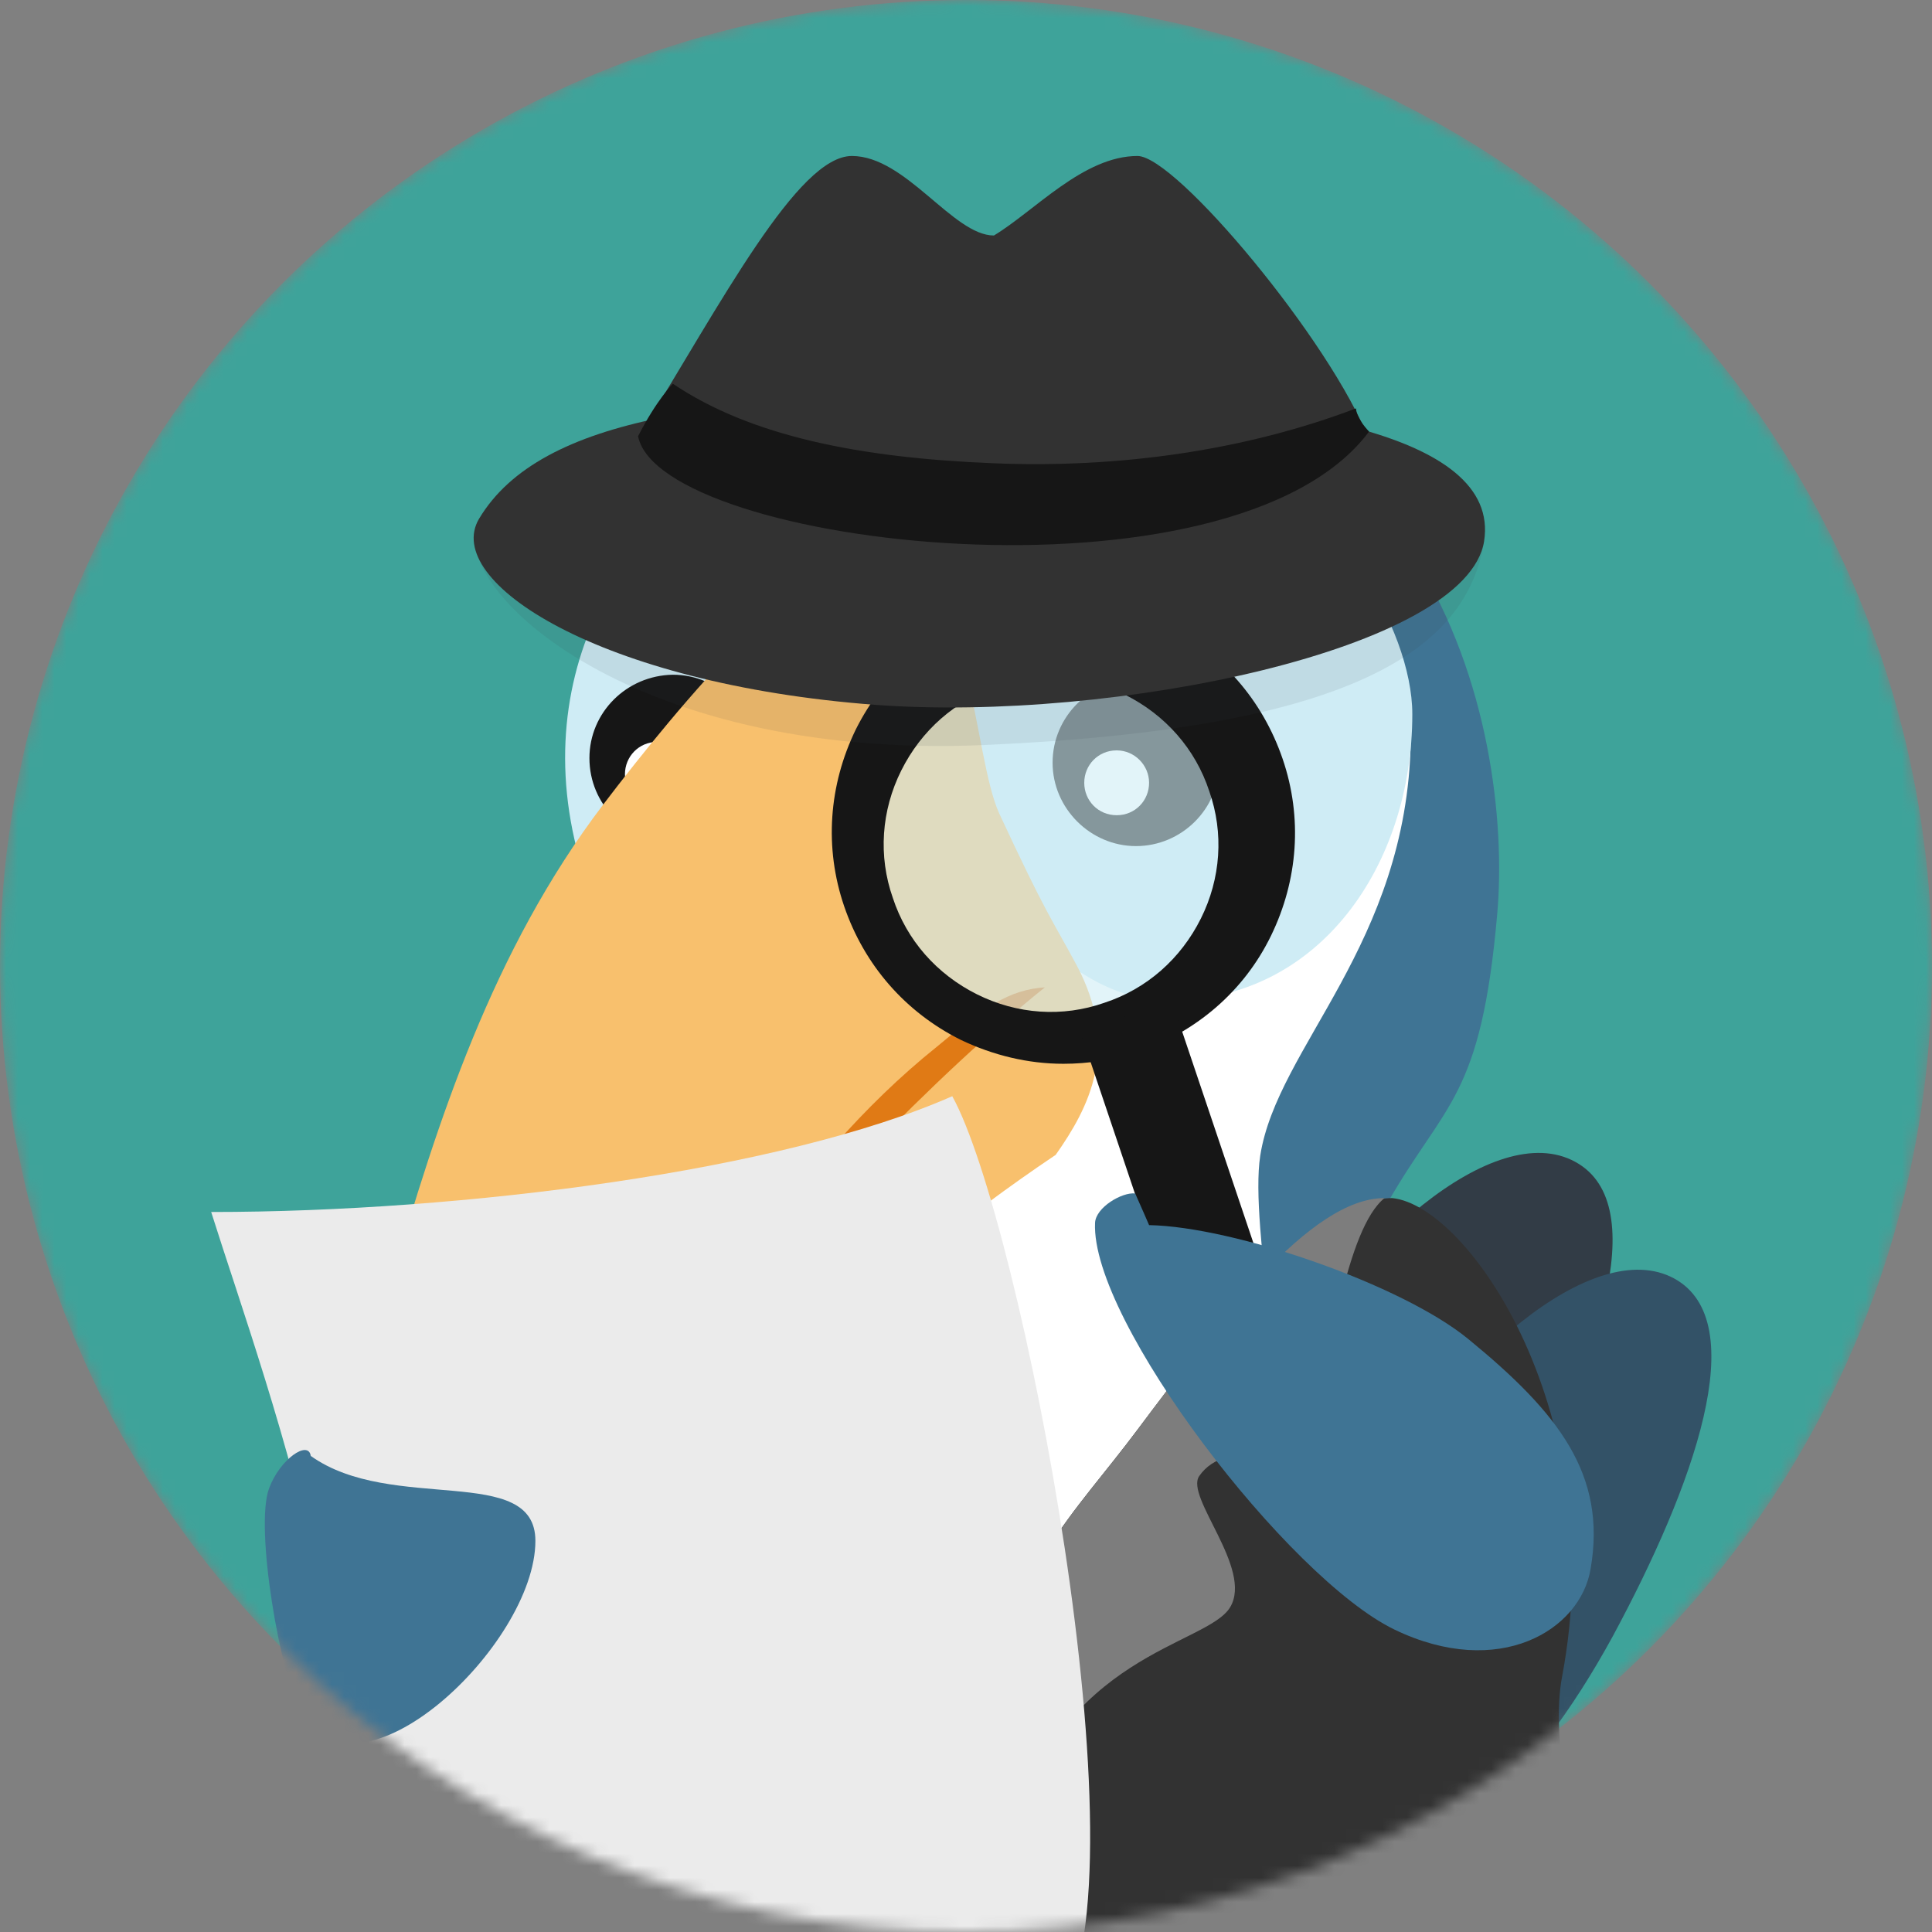 <svg width="160" height="160" viewBox="0 0 160 160" fill="none" xmlns="http://www.w3.org/2000/svg">
<rect x="0" y="0" width="160" height="160" fill="#808080" stroke="none"/>
<mask id="mask0" mask-type="alpha" maskUnits="userSpaceOnUse" x="0" y="0" width="160" height="160">
<circle cx="80" cy="80" r="80" fill="#3EA39A"/>
</mask>
<g mask="url(#mask0)">
<circle cx="80" cy="80" r="80" fill="#3EA39A"/>
<path d="M105.199 115.331C98.551 127.67 96.633 139.369 103.217 142.949C109.866 146.529 118.688 138.154 125.401 125.816C132.049 113.478 137.036 99.797 130.451 96.217C123.802 92.573 111.848 102.993 105.199 115.331Z" fill="#323C46"/>
<path d="M113.382 124.985C106.734 137.323 104.816 149.022 111.4 152.602C118.049 156.182 126.871 147.807 133.584 135.469C140.232 123.131 145.219 109.45 138.634 105.87C131.985 102.29 120.031 112.646 113.382 124.985Z" fill="#335267"/>
<path d="M47.088 112.646C41.143 119.039 39.225 125.432 37.371 142.118C37.115 147.36 39.417 167.369 46.577 176.128C55.591 187.187 61.856 188.594 63.901 187.89C66.011 187.187 68.76 181.625 68.76 181.625L68.696 181.306C72.468 182.456 76.431 183.032 80.523 183.032C84.87 183.032 89.089 182.329 93.053 181.05C93.5 181.881 96.441 187.187 98.295 187.826C100.405 188.53 109.419 185.014 118.433 173.89C134.67 148.766 129.3 112.519 114.916 99.605C119.711 91.23 122.652 90.975 123.994 75.696C125.337 60.417 118.688 27.877 81.61 29.795C47.216 31.521 40.44 71.221 54.76 86.244C59.49 91.55 52.394 107.916 47.088 112.646Z" fill="#3F7494"/>
<path d="M104.368 95.705C102.514 107.852 118.624 154.52 77.007 154.456C65.883 154.008 26.887 145.634 56.358 92.892C63.582 89.824 45.554 49.741 77.518 49.869C85.126 51.275 117.857 45.969 116.834 61.376C116.515 78.253 105.775 86.691 104.368 95.705Z" fill="white"/>
<path d="M67.354 174.657C56.486 172.1 46.896 180.411 39.225 175.296C42.421 160.593 34.111 145.825 34.111 137.579C34.111 115.523 34.494 107.532 45.618 107.532C51.819 107.532 59.426 115.651 62.879 126.071C66.714 137.579 67.993 163.789 67.354 174.657Z" fill="#323232"/>
<path d="M116.962 59.138C116.962 71.604 109.291 82.856 96.825 82.856C84.359 82.856 78.989 64.125 66.331 62.079C61.28 61.312 56.038 87.331 53.545 82.856C41.974 65.723 46.641 49.421 57.381 40.727C62.239 38.297 67.481 45.521 73.746 46.8C80.97 48.27 88.897 38.425 102.003 39.768C110.122 40.599 116.962 51.978 116.962 59.138Z" fill="#CFECF5"/>
<path d="M55.718 69.686C59.49 69.686 62.623 66.618 62.623 62.782C62.623 59.01 59.554 55.878 55.718 55.878C51.883 55.942 48.814 59.01 48.814 62.782C48.814 66.618 51.883 69.686 55.718 69.686Z" fill="#161616"/>
<path d="M64.157 89.504C64.157 96.025 46.833 123.45 45.554 133.935C51.691 127.606 88.194 89.824 88.194 83.303C88.194 76.782 82.569 78.509 76.048 78.509C69.527 78.509 64.157 82.984 64.157 89.504Z" fill="#E07A15"/>
<path d="M54.44 66.81C55.974 66.81 57.125 65.595 57.125 64.125C57.125 62.654 55.91 61.44 54.44 61.44C52.906 61.44 51.755 62.654 51.755 64.125C51.755 65.595 52.906 66.81 54.44 66.81Z" fill="white"/>
<path d="M32.385 106.126C27.59 122.875 31.873 136.684 37.307 142.181C44.659 144.93 53.097 106.318 77.582 86.691C81.546 83.367 83.591 81.961 86.532 81.769C77.902 88.673 64.988 101.779 58.02 111.688C53.161 118.592 40.056 139.496 46.257 140.455C47.791 140.711 55.335 117.185 87.427 95.641C90.176 91.742 92.797 86.755 89.153 79.915C86.98 75.888 86.66 75.76 82.76 67.385C80.523 62.526 80.587 47.439 73.363 45.713C67.801 44.371 56.038 58.627 49.965 66.618C40.759 78.7 36.22 92.956 32.385 106.126Z" fill="#F8C06D"/>
<path d="M52.65 119.103C45.81 131.25 41.718 147.679 37.307 144.611C32.896 141.542 23.946 132.912 33.471 102.418C35.709 114.948 35.965 123.514 52.65 119.103Z" fill="#AB5930"/>
<path d="M94.076 70.07C97.847 70.07 100.98 67.001 100.98 63.166C100.98 59.394 97.911 56.261 94.076 56.261C90.304 56.261 87.171 59.33 87.171 63.166C87.171 66.938 90.304 70.07 94.076 70.07Z" fill="#161616"/>
<path d="M92.478 67.513C94.012 67.513 95.162 66.298 95.162 64.828C95.162 63.358 93.948 62.143 92.478 62.143C90.943 62.143 89.793 63.358 89.793 64.828C89.793 66.298 90.943 67.513 92.478 67.513Z" fill="white"/>
<path d="M83.336 140.136C83.336 162.191 87.171 162.511 85.893 175.296C94.843 179.132 106.094 172.547 115.939 173.379C123.227 173.954 128.15 174.465 131.921 175.296C136.588 168.776 127.446 149.086 129.364 138.857C133.456 117.185 121.693 99.861 115.3 99.221C109.099 99.221 100.788 109.578 94.204 118.4C88.961 125.432 83.336 130.355 83.336 140.136Z" fill="#323232"/>
<path opacity="0.6" d="M86.852 83.879C94.796 83.879 101.236 77.439 101.236 69.495C101.236 61.551 94.796 55.111 86.852 55.111C78.908 55.111 72.468 61.551 72.468 69.495C72.468 77.439 78.908 83.879 86.852 83.879Z" fill="#CFECF5"/>
<path d="M88.066 88.098C85.126 88.098 82.249 87.395 79.564 86.116C74.961 83.815 71.573 79.915 69.911 75.056C68.249 70.198 68.632 65.02 70.87 60.417C73.171 55.814 77.071 52.426 81.929 50.764C86.788 49.101 91.966 49.485 96.569 51.786C101.172 54.088 104.56 57.987 106.222 62.846C107.884 67.705 107.501 72.883 105.263 77.486C103.026 82.089 99.062 85.477 94.204 87.139C92.222 87.778 90.112 88.098 88.066 88.098ZM87.043 56.134C85.573 56.134 84.039 56.389 82.632 56.837C79.116 57.987 76.303 60.481 74.641 63.805C72.979 67.129 72.724 70.901 73.938 74.353C75.089 77.869 77.582 80.682 80.906 82.344C84.231 84.006 88.002 84.262 91.455 83.047C94.971 81.897 97.784 79.404 99.446 76.079C101.108 72.755 101.363 68.983 100.149 65.531C98.998 62.015 96.505 59.202 93.181 57.54C91.199 56.645 89.153 56.134 87.043 56.134Z" fill="#161616"/>
<path d="M83.336 140.136C83.336 145.058 83.464 148.958 83.655 152.154C87.811 136.939 99.957 136.3 101.875 133.104C103.793 129.907 98.103 123.962 99.318 122.236C101.619 118.911 107.181 121.724 108.907 116.482C110.186 112.646 111.464 101.779 114.661 99.221C108.46 99.221 100.788 109.578 94.204 118.4C88.961 125.432 83.336 130.355 83.336 140.136Z" fill="#7D7D7D"/>
<path d="M78.861 90.783C64.796 96.984 38.33 100.372 17.489 100.372C22.092 115.012 34.366 147.104 25.928 167.945C31.553 172.42 85.573 169.735 87.811 166.346C95.099 155.351 84.486 100.884 78.861 90.783Z" fill="#EBEBEB"/>
<path d="M44.339 127.606C44.339 136.236 29.572 150.172 24.905 141.798C23.243 138.857 21.069 126.519 22.284 123.259C23.179 120.829 25.544 119.231 25.736 120.574C32.449 125.368 44.339 121.149 44.339 127.606Z" fill="#3F7494"/>
<path d="M97.05 82.903L89.478 85.455L97.929 110.534L105.501 107.983L97.05 82.903Z" fill="#161616"/>
<path d="M131.73 129.907C130.899 135.021 124.122 139.113 115.492 134.958C106.734 130.738 90.304 109.386 90.688 101.267C90.751 99.989 92.925 98.71 94.012 98.838C94.587 100.116 95.162 101.459 95.162 101.459C102.195 101.587 116.131 106.381 121.629 110.92C129.045 116.994 133.072 122.108 131.73 129.907Z" fill="#3F7494"/>
<path opacity="0.1" d="M122.907 44.818C121.501 53.768 112.104 60.353 81.61 61.695C51.627 63.038 36.604 48.142 39.672 42.964" fill="#323C46"/>
<path d="M122.907 44.818C121.501 53.768 92.222 59.841 72.468 58.371C49.581 56.645 36.604 48.142 39.672 42.964C44.787 34.398 60.066 32.672 83.016 32.672C105.966 32.736 124.314 35.804 122.907 44.818Z" fill="#323232"/>
<path d="M113.382 36.444C116.642 44.818 96.313 46.608 83.08 46.608C69.847 46.608 50.796 44.882 52.906 36.124C59.81 24.936 66.075 12.918 70.55 12.918C75.025 12.918 78.925 19.503 82.313 19.503C85.701 17.457 89.728 12.918 94.204 12.918C97.4 12.918 110.25 28.325 113.382 36.444Z" fill="#323232"/>
<path d="M113.382 35.74C102.067 50.891 54.632 45.266 52.842 36.124C54.376 33.119 55.719 31.777 55.719 31.777C62.175 36.124 71.189 37.914 82.185 38.361C92.733 38.809 103.218 37.275 112.295 33.822C112.359 34.718 113.382 35.74 113.382 35.74Z" fill="#161616"/>
</g>
</svg>
